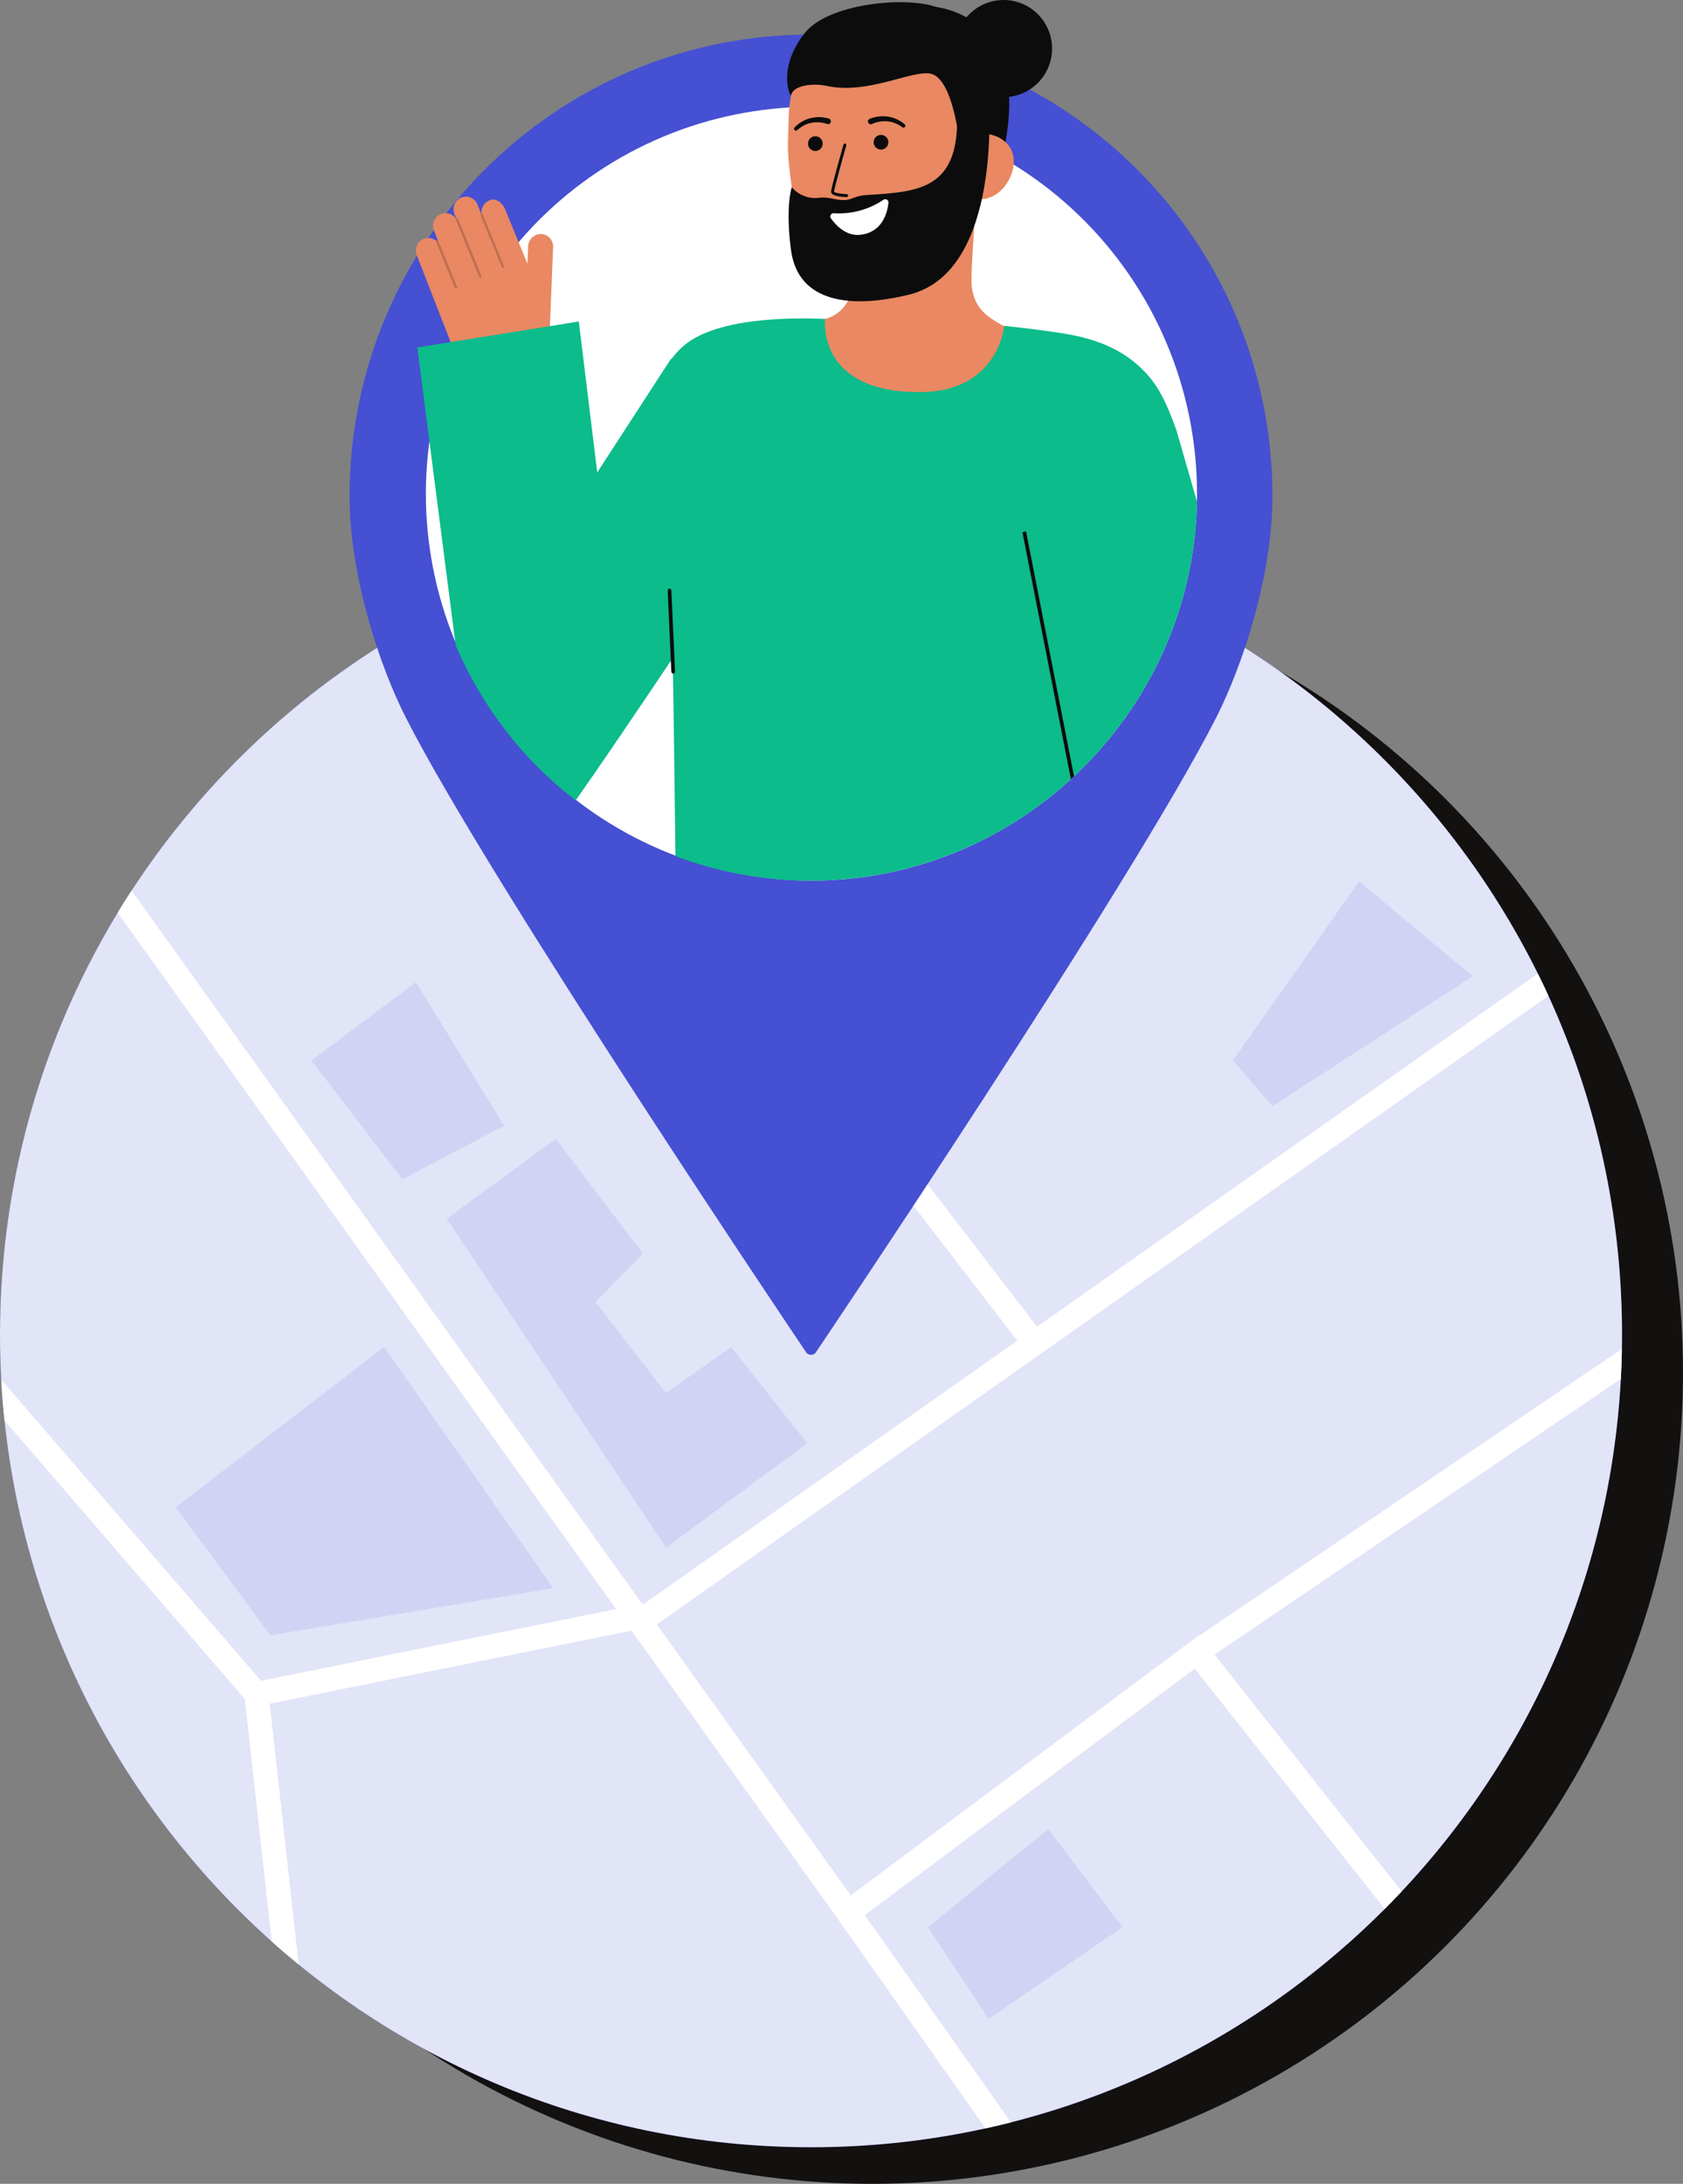 <svg width="276" height="358" viewBox="0 0 276 358" fill="none" xmlns="http://www.w3.org/2000/svg">
<rect x="0" y="0" width="276" height="358" fill="#808080" stroke="none"/>
<circle cx="143" cy="225" r="133" fill="#131010"/>
<g clip-path="url(#clip0_111_871)">
<path d="M133 352C206.454 352 266 292.352 266 218.772C266 145.192 206.454 85.544 133 85.544C59.546 85.544 0 145.192 0 218.772C0 292.352 59.546 352 133 352Z" fill="#2C39CC"/>
<path opacity="0.86" d="M133 352C206.454 352 266 292.352 266 218.772C266 145.192 206.454 85.544 133 85.544C59.546 85.544 0 145.192 0 218.772C0 292.352 59.546 352 133 352Z" fill="white"/>
<path opacity="0.1" d="M62.983 220.821L90.707 260.349L44.353 268.074L28.827 247.088L62.983 220.821Z" fill="#2C39CC"/>
<path opacity="0.1" d="M241.524 160.036L222.893 144.497L202.193 173.841L208.668 181.346L241.524 160.036Z" fill="#2C39CC"/>
<path opacity="0.1" d="M51.081 173.841L68.213 161.03L82.662 184.55L65.989 193.322L51.081 173.841Z" fill="#2C39CC"/>
<path opacity="0.1" d="M152.189 315.92L171.904 299.849L184.08 315.92L162.124 330.953L152.189 315.92Z" fill="#2C39CC"/>
<path opacity="0.1" d="M73.257 199.799L91.148 186.705L105.418 205.501L97.656 213.443L109.218 228.384L119.909 220.821L132.366 236.605L109.218 253.712L73.257 199.799Z" fill="#2C39CC"/>
<path d="M265.804 226.049L199.175 271.237L229.867 310.063C228.954 311.039 228.025 311.998 227.081 312.942L195.935 273.543L141.819 313.953L165.787 347.921C164.407 348.274 163.019 348.602 161.621 348.906L137.463 314.664L103.567 267.316L44.225 279.292L48.973 322.043C47.474 320.82 46.005 319.564 44.565 318.276L40.152 278.537L0.74 232.867C0.502 230.65 0.323 228.417 0.203 226.168L42.797 275.53L101.028 263.774L19.299 149.617C20.039 148.394 20.8 147.184 21.582 145.987L105.294 262.913L105.752 262.821L166.818 219.778L123.562 163.527L129.809 85.585C130.871 85.559 131.935 85.545 133.001 85.545C133.265 85.545 133.53 85.545 133.794 85.55L127.64 162.317L170.067 217.486L252.191 159.601C252.79 160.803 253.369 162.015 253.928 163.24L107.714 266.296L139.516 310.716L196.654 268.05L196.707 268.116L265.976 221.135C265.95 222.781 265.892 224.415 265.804 226.049Z" fill="white"/>
<path d="M132.997 5.663C91.133 5.663 57.331 39.558 57.331 81.365C57.331 94.511 62.313 109.318 66.563 117.656C80.515 145.042 132.156 221.619 132.156 221.619C132.243 221.766 132.367 221.887 132.515 221.971C132.663 222.055 132.83 222.099 133 222.099C133.17 222.099 133.338 222.055 133.486 221.971C133.634 221.887 133.757 221.766 133.844 221.619C133.844 221.619 185.485 145.042 199.437 117.656C203.685 109.316 208.669 94.511 208.669 81.365C208.669 39.556 174.866 5.663 133.003 5.663H132.997Z" fill="#2C39CC"/>
<path opacity="0.12" d="M132.997 5.663C91.133 5.663 57.331 39.558 57.331 81.365C57.331 94.511 62.313 109.318 66.563 117.656C80.515 145.042 132.156 221.619 132.156 221.619C132.243 221.766 132.367 221.887 132.515 221.971C132.663 222.055 132.83 222.099 133 222.099C133.17 222.099 133.338 222.055 133.486 221.971C133.634 221.887 133.757 221.766 133.844 221.619C133.844 221.619 185.485 145.042 199.437 117.656C203.685 109.316 208.669 94.511 208.669 81.365C208.669 39.556 174.866 5.663 133.003 5.663H132.997Z" fill="white"/>
<path d="M131.371 17.535C131.914 17.521 132.452 17.535 132.998 17.535C141.388 17.535 149.693 19.205 157.433 22.449C165.172 25.692 172.191 30.445 178.081 36.429C183.97 42.414 188.614 49.512 191.742 57.31C194.869 65.108 196.418 73.451 196.299 81.854C195.822 116.008 167.995 143.885 133.898 144.358C117.197 144.554 101.095 138.132 89.099 126.49C77.103 114.848 70.185 98.929 69.852 82.202C69.519 65.474 75.797 49.292 87.32 37.18C98.842 25.068 114.675 18.007 131.371 17.535Z" fill="white"/>
<path d="M152.189 1.005C152.189 1.005 170.504 1.229 164.189 26.513L162.47 26.597L158.979 26.767L152.189 1.005Z" fill="#0C0C0C"/>
<path d="M131.739 53.039C131.824 53.031 132.162 68.801 150.461 68.138C163.129 67.681 168.153 54.432 168.443 54.443C167.092 54.1 164.815 53.589 164.223 53.243C162.275 52.094 159.858 50.885 159.366 46.991C159.083 44.746 160.151 33.361 160.046 31.097L140.489 34.679C140.575 39.455 142.043 50.577 135.321 52.273C134.203 52.554 133.002 52.805 131.739 53.039Z" fill="#E98862"/>
<path opacity="0.52" d="M139.703 47.922C140.045 46.953 140.279 45.95 140.403 44.93C140.706 42.603 140.755 40.251 140.548 37.914C144.509 37.534 148.285 36.049 151.446 33.627C151.755 34.973 153.509 40.869 152.912 42.115C151.782 44.469 146.762 48.196 139.703 47.922Z" fill="#0C0C0C"/>
<path d="M144.143 45.136C151.809 44.588 161.058 39.91 161.379 29.505L161.669 20.117C161.99 9.712 156.796 1.108 147.015 0.804C137.235 0.501 129.664 8.709 129.343 19.115L129.215 23.271C129.196 24.699 129.273 26.127 129.448 27.544C129.882 31.293 130.556 36.994 133.019 40.887C135.347 44.562 139.244 45.485 144.143 45.136Z" fill="#E98862"/>
<path d="M160.674 32.656C163.646 32.748 166.154 29.638 166.246 26.661C166.338 23.683 163.979 21.967 161.007 21.875L159.414 23.822L158.119 32.577L160.674 32.656Z" fill="#E98862"/>
<path d="M129.846 30.686C130.383 31.324 131.07 31.817 131.846 32.12C132.622 32.424 133.461 32.528 134.287 32.424C136.054 32.203 137.227 32.928 138.703 32.782C139.942 32.659 140.158 32.087 142.27 31.961C150.431 31.475 156.553 30.962 156.952 20.703L162.145 16.083C162.145 16.083 164.466 44.509 149.117 48.288C139.686 50.61 130.84 49.76 129.702 40.887C128.778 33.677 129.846 30.686 129.846 30.686Z" fill="#0C0C0C"/>
<path d="M133.712 24.75C134.378 24.75 134.917 24.209 134.917 23.542C134.917 22.876 134.378 22.335 133.712 22.335C133.046 22.335 132.507 22.876 132.507 23.542C132.507 24.209 133.046 24.75 133.712 24.75Z" fill="#0C0C0C"/>
<path d="M144.479 24.525C145.144 24.525 145.684 23.984 145.684 23.317C145.684 22.651 145.144 22.11 144.479 22.11C143.813 22.11 143.273 22.651 143.273 23.317C143.273 23.984 143.813 24.525 144.479 24.525Z" fill="#0C0C0C"/>
<path d="M157.803 27.817C157.803 27.817 157.067 13.072 152.626 12.081C149.668 11.421 142.391 15.509 135.746 14.113C132.836 13.502 130.055 14.175 129.75 15.55C129.629 16.095 127.326 11.264 132.005 5.386C135.729 0.705 147.838 -0.61 153.226 1.045C168.142 5.628 161.608 22.535 161.608 22.535L160.847 27.6L157.803 27.817Z" fill="#0C0C0C"/>
<path d="M164.582 15.928C168.973 15.928 172.533 12.362 172.533 7.964C172.533 3.566 168.973 0 164.582 0C160.192 0 156.632 3.566 156.632 7.964C156.632 12.362 160.192 15.928 164.582 15.928Z" fill="#0C0C0C"/>
<path d="M138.849 32.308H138.83C137.872 32.281 136.268 32.129 136.288 31.411C136.305 30.816 138.112 24.442 138.316 23.718C138.323 23.685 138.337 23.655 138.356 23.628C138.376 23.601 138.4 23.578 138.429 23.561C138.457 23.544 138.489 23.533 138.522 23.529C138.555 23.525 138.588 23.527 138.62 23.536C138.652 23.545 138.682 23.561 138.708 23.581C138.733 23.602 138.755 23.628 138.77 23.658C138.785 23.687 138.795 23.719 138.797 23.753C138.8 23.786 138.796 23.819 138.785 23.85C137.984 26.673 136.788 31.021 136.776 31.425C136.864 31.597 137.852 31.792 138.843 31.82C138.908 31.819 138.97 31.844 139.017 31.889C139.063 31.935 139.089 31.996 139.09 32.061C139.091 32.126 139.066 32.188 139.021 32.235C138.975 32.281 138.914 32.307 138.849 32.308Z" fill="#0C0C0C"/>
<path d="M135.931 19.441C134.942 19.146 133.891 19.125 132.89 19.378C132.397 19.499 131.926 19.694 131.491 19.955C131.061 20.212 130.665 20.522 130.312 20.878C130.281 20.905 130.257 20.938 130.239 20.975C130.221 21.012 130.211 21.051 130.209 21.092C130.207 21.133 130.213 21.174 130.226 21.212C130.239 21.25 130.26 21.286 130.288 21.316C130.315 21.346 130.348 21.371 130.384 21.389C130.421 21.407 130.461 21.417 130.501 21.419C130.542 21.421 130.583 21.415 130.621 21.402C130.659 21.388 130.695 21.367 130.725 21.34L130.744 21.324C131.073 21.027 131.438 20.773 131.83 20.567C132.216 20.362 132.631 20.217 133.061 20.136C133.909 19.97 134.785 20.031 135.602 20.313L135.633 20.324C135.749 20.367 135.877 20.361 135.99 20.309C136.102 20.258 136.188 20.163 136.231 20.047C136.274 19.931 136.268 19.803 136.216 19.69C136.165 19.578 136.07 19.491 135.954 19.448L135.931 19.441Z" fill="#0C0C0C"/>
<path d="M143.033 20.316C143.819 19.955 144.686 19.809 145.546 19.892C145.982 19.93 146.409 20.035 146.813 20.201C147.224 20.368 147.611 20.585 147.967 20.849L147.987 20.862C148.02 20.887 148.057 20.904 148.097 20.914C148.136 20.924 148.177 20.925 148.217 20.919C148.257 20.913 148.296 20.899 148.331 20.878C148.366 20.857 148.396 20.829 148.42 20.797C148.444 20.764 148.462 20.727 148.471 20.687C148.481 20.648 148.483 20.606 148.477 20.566C148.471 20.526 148.457 20.487 148.436 20.452C148.415 20.417 148.387 20.387 148.354 20.363C147.969 20.043 147.544 19.773 147.091 19.559C146.633 19.341 146.145 19.193 145.643 19.12C144.623 18.966 143.58 19.09 142.624 19.479C142.567 19.502 142.516 19.537 142.473 19.58C142.429 19.623 142.395 19.675 142.372 19.732C142.348 19.788 142.336 19.849 142.336 19.91C142.336 19.971 142.349 20.032 142.372 20.088C142.395 20.145 142.43 20.196 142.473 20.24C142.516 20.283 142.568 20.317 142.624 20.341C142.681 20.364 142.741 20.376 142.802 20.376C142.864 20.376 142.924 20.364 142.981 20.34L143.003 20.331L143.033 20.316Z" fill="#0C0C0C"/>
<path d="M90.183 53.467L90.706 40.5C90.717 40.215 90.669 39.931 90.565 39.666C90.461 39.4 90.302 39.16 90.1 38.959C89.898 38.758 89.656 38.602 89.391 38.5C89.125 38.398 88.841 38.352 88.556 38.366C88.032 38.408 87.542 38.644 87.181 39.027C86.821 39.411 86.615 39.915 86.605 40.442L86.493 43.224L82.839 34.315C82.45 33.318 81.335 32.343 80.247 32.855C79.816 33.024 79.455 33.335 79.223 33.736C78.991 34.138 78.901 34.606 78.969 35.065C78.959 35.066 78.948 35.069 78.939 35.072C78.931 35.075 78.926 35.081 78.919 35.085L78.319 33.547C78.208 33.263 78.035 33.006 77.812 32.797C77.589 32.587 77.323 32.431 77.032 32.337C76.741 32.244 76.433 32.217 76.131 32.259C75.828 32.3 75.539 32.408 75.283 32.576C74.886 32.848 74.595 33.248 74.457 33.71C74.32 34.171 74.345 34.666 74.528 35.111L74.782 35.77C74.766 35.785 74.754 35.804 74.745 35.825C74.47 35.423 74.061 35.132 73.592 35.004C73.123 34.876 72.623 34.919 72.183 35.127C71.708 35.367 71.341 35.779 71.155 36.279C70.97 36.779 70.979 37.33 71.181 37.824L71.816 39.449C71.791 39.432 71.762 39.422 71.732 39.419C71.702 39.415 71.672 39.419 71.644 39.43C71.611 39.444 71.583 39.468 71.563 39.498C71.219 39.208 70.79 39.04 70.341 39.018C69.891 38.997 69.448 39.124 69.078 39.38C68.694 39.656 68.415 40.054 68.286 40.509C68.157 40.964 68.185 41.45 68.365 41.887L73.716 55.601C74.464 57.52 75.767 59.17 77.459 60.342C79.15 61.514 81.152 62.153 83.208 62.177C84.981 62.198 86.692 61.526 87.978 60.303C89.265 59.08 90.024 57.404 90.096 55.629L90.183 53.467Z" fill="#E98862"/>
<g opacity="0.2">
<path d="M82.54 43.898C82.494 43.916 82.443 43.914 82.398 43.895C82.353 43.875 82.317 43.839 82.298 43.793L78.834 35.319C78.824 35.296 78.819 35.271 78.819 35.246C78.819 35.221 78.824 35.196 78.833 35.173C78.843 35.15 78.857 35.129 78.874 35.111C78.892 35.093 78.913 35.079 78.936 35.07C78.96 35.06 78.984 35.056 79.009 35.056C79.034 35.056 79.059 35.061 79.082 35.071C79.105 35.081 79.126 35.095 79.143 35.113C79.161 35.131 79.175 35.152 79.184 35.175L82.648 43.649C82.657 43.672 82.662 43.697 82.662 43.722C82.662 43.747 82.657 43.772 82.647 43.794C82.638 43.818 82.624 43.838 82.606 43.856C82.588 43.873 82.567 43.887 82.544 43.897L82.54 43.898Z" fill="#0C0C0C"/>
</g>
<g opacity="0.2">
<path d="M78.852 45.531C78.806 45.549 78.754 45.548 78.709 45.528C78.664 45.509 78.628 45.472 78.609 45.426L74.743 35.969C74.734 35.947 74.729 35.922 74.729 35.897C74.729 35.872 74.734 35.848 74.744 35.825C74.753 35.802 74.767 35.781 74.785 35.763C74.802 35.746 74.823 35.732 74.846 35.723C74.893 35.705 74.944 35.706 74.99 35.725C75.036 35.745 75.073 35.781 75.093 35.826L78.959 45.283C78.978 45.329 78.978 45.382 78.959 45.428C78.939 45.474 78.902 45.511 78.856 45.53L78.852 45.531Z" fill="#0C0C0C"/>
</g>
<g opacity="0.2">
<path d="M74.866 47.324C74.82 47.342 74.769 47.34 74.724 47.321C74.678 47.301 74.643 47.264 74.624 47.219L71.538 39.675C71.529 39.652 71.524 39.628 71.524 39.603C71.524 39.578 71.529 39.553 71.539 39.53C71.548 39.507 71.562 39.486 71.58 39.469C71.598 39.451 71.619 39.438 71.642 39.428C71.665 39.419 71.689 39.414 71.714 39.414C71.739 39.414 71.764 39.419 71.787 39.429C71.809 39.438 71.83 39.452 71.848 39.47C71.865 39.488 71.879 39.509 71.888 39.532L74.974 47.075C74.993 47.122 74.993 47.174 74.974 47.22C74.954 47.267 74.918 47.303 74.871 47.322L74.866 47.324Z" fill="#0C0C0C"/>
</g>
<path d="M136.727 34.955C139.616 35.147 142.488 34.369 144.887 32.744C144.97 32.689 145.067 32.658 145.167 32.656C145.267 32.654 145.365 32.68 145.451 32.732C145.537 32.783 145.606 32.858 145.651 32.947C145.696 33.037 145.715 33.137 145.705 33.237C145.513 34.947 144.669 38.091 141.088 38.492C138.776 38.75 137.1 36.971 136.256 35.789C136.198 35.707 136.165 35.61 136.16 35.51C136.155 35.41 136.178 35.31 136.228 35.223C136.277 35.136 136.35 35.064 136.438 35.017C136.527 34.969 136.627 34.948 136.727 34.955Z" fill="white"/>
<path d="M192.957 70.63C191.221 65.688 189.82 63.224 188.038 61.275C185.598 58.608 181.929 55.982 175.125 54.79C170.968 54.066 164.703 53.414 164.703 53.414C164.703 53.425 164.702 53.436 164.7 53.447C164.628 54.102 163.333 64.178 151.037 64.279C134.094 64.421 135.311 52.762 135.275 52.286C135.278 52.276 135.278 52.27 135.275 52.27C130.019 52.065 116.914 51.947 111.636 57.119C111.083 57.657 110.573 58.238 110.112 58.857L110.04 58.813L97.943 77.443L94.921 52.705L90.183 53.465L74.807 55.933L73.918 56.075L68.439 56.958L70.349 71.785L74.725 105.777C78.996 115.809 85.771 124.572 94.4 131.222C97.971 126.174 103.878 117.466 110.012 108.339C110.108 108.194 110.205 108.049 110.304 107.905V107.908C110.304 108.007 110.307 108.109 110.31 108.212C110.325 108.864 110.343 109.603 110.358 110.418C110.503 117.897 110.65 131.608 110.771 140.349C121.689 144.445 133.526 145.435 144.971 143.209C156.417 140.983 167.024 135.628 175.619 127.737C175.679 127.685 175.736 127.631 175.795 127.574C175.91 127.471 176.024 127.366 176.135 127.26C182.016 121.766 186.806 115.208 190.256 107.931C194.067 99.888 196.126 91.124 196.295 82.222V82.219L192.957 70.63Z" fill="#0CBC8B"/>
<path d="M176.133 127.258C176.021 127.363 175.907 127.469 175.792 127.571C175.735 127.629 175.678 127.683 175.616 127.734L172.348 111.076L172.345 111.058L167.672 87.249L168.262 87.096L176.133 127.258Z" fill="#0C0C0C"/>
<path d="M110.387 110.418C110.311 110.415 110.238 110.384 110.184 110.33C110.13 110.276 110.098 110.203 110.095 110.127L109.491 96.816C109.489 96.775 109.495 96.735 109.508 96.698C109.522 96.66 109.543 96.625 109.57 96.596C109.597 96.566 109.629 96.542 109.666 96.525C109.702 96.508 109.741 96.499 109.781 96.497C109.821 96.495 109.861 96.501 109.899 96.514C109.936 96.528 109.971 96.549 110 96.576C110.03 96.603 110.054 96.636 110.071 96.672C110.088 96.708 110.098 96.748 110.099 96.788L110.704 110.1C110.706 110.14 110.7 110.18 110.686 110.217C110.672 110.255 110.651 110.29 110.624 110.319C110.597 110.349 110.565 110.373 110.529 110.39C110.492 110.407 110.453 110.416 110.413 110.418C110.402 110.418 110.394 110.419 110.387 110.418Z" fill="#0C0C0C"/>
</g>
<defs>
<clipPath id="clip0_111_871">
<rect width="266" height="352" fill="white"/>
</clipPath>
</defs>
</svg>

